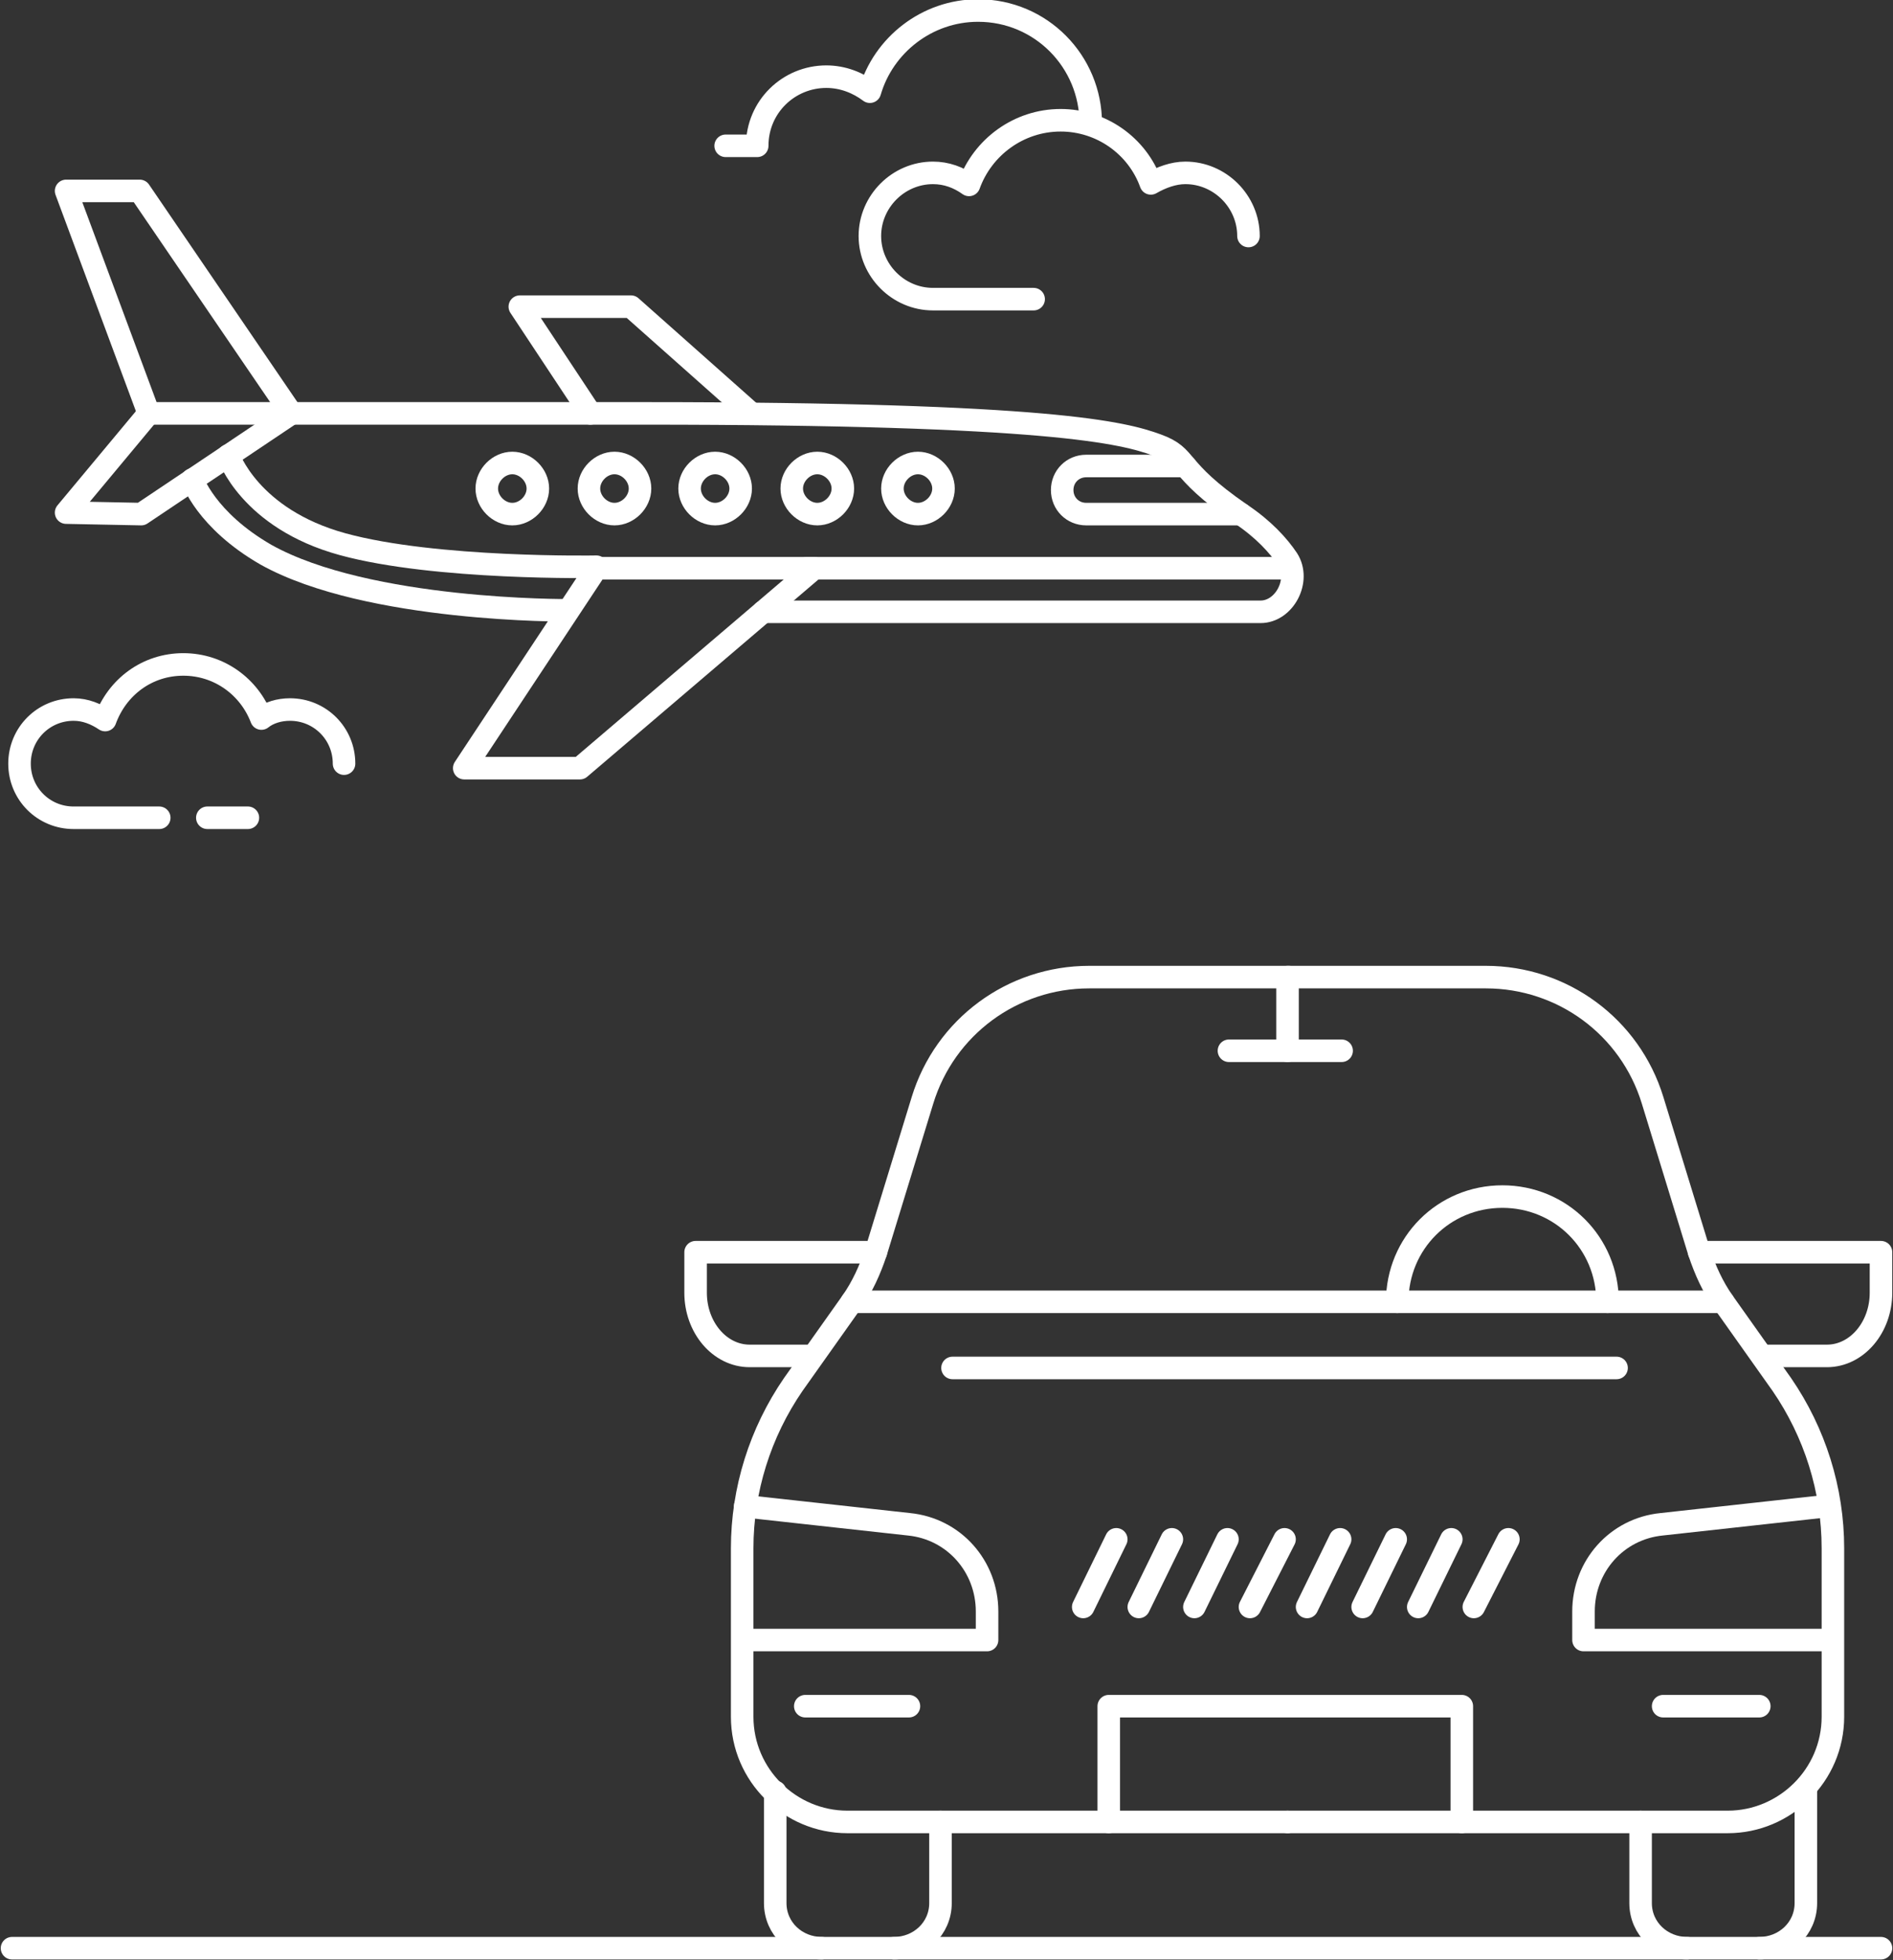 <?xml version="1.0" encoding="utf-8"?>
<svg version="1.1" xmlns="http://www.w3.org/2000/svg" xmlns:xlink="http://www.w3.org/1999/xlink" x="0px" y="0px" viewBox="0 0 126 130.4" width="126" height="130.4" style="enable-background:new 0 0 126 130.4;" xml:space="preserve">
	<rect x="0" y="0" width="126" height="130.4" fill="#333333" stroke="none"/>
	<style type="text/css">
		.st0{fill:none;stroke:#fff;stroke-width:1.5;stroke-linecap:round;stroke-linejoin:round;stroke-miterlimit:10;}
	</style>
	<path class="st0" d="M85.8,65H72.5c-5.1,0-9.6,3.3-11.1,8.2l-3.1,10.1c-0.4,1.2-0.9,2.3-1.6,3.3l-3.9,5.5c-2.2,3.2-3.4,7-3.4,10.9v11.2c0,3.9,3.2,7,7,7h29.3"/>
	<line class="st0" x1="63.4" y1="91" x2="107.6" y2="91"/>
	<path class="st0" d="M93,86.6c0-3.9,3.1-7,7-7s7,3.1,7,7"/>
	<line class="st0" x1="81.8" y1="69.9" x2="89.3" y2="69.9"/>
	<path class="st0" d="M85.7,69.9V65h13.2c5.1,0,9.6,3.3,11.1,8.2l3.1,10.1c0.4,1.2,0.9,2.3,1.6,3.3l3.9,5.5c2.2,3.2,3.4,7,3.4,10.9v11.2c0,3.9-3.2,7-7,7H85.7"/>
	<path class="st0" d="M49.6,100.2l10.9,1.2c3,0.3,5.2,2.8,5.2,5.8v1.9H49.6"/>
	<path class="st0" d="M121.5,100.2l-10.9,1.2c-3,0.3-5.2,2.8-5.2,5.8v1.9h16.1"/>
	<line class="st0" x1="100.4" y1="102.4" x2="98.1" y2="106.9"/>
	<line class="st0" x1="96.6" y1="102.4" x2="94.4" y2="106.9"/>
	<line class="st0" x1="92.9" y1="102.4" x2="90.7" y2="106.9"/>
	<line class="st0" x1="89.2" y1="102.4" x2="87" y2="106.9"/>
	<line class="st0" x1="85.5" y1="102.4" x2="83.2" y2="106.9"/>
	<line class="st0" x1="81.7" y1="102.4" x2="79.5" y2="106.9"/>
	<line class="st0" x1="78" y1="102.4" x2="75.8" y2="106.9"/>
	<line class="st0" x1="74.3" y1="102.4" x2="72.1" y2="106.9"/>
	<line class="st0" x1="110.7" y1="113.5" x2="117.1" y2="113.5"/>
	<line class="st0" x1="60.5" y1="113.5" x2="53.6" y2="113.5"/>
	<path class="st0" d="M58.3,83.3h-12V86c0,2.3,1.6,4.2,3.6,4.2h4.2"/>
	<path class="st0" d="M113.1,83.3h12.1V86c0,2.3-1.6,4.2-3.6,4.2h-4.2"/>
	<path class="st0" d="M54.7,129.6c-1.7,0-3.1-1.3-3.1-3v-7.4"/>
	<path class="st0" d="M62.6,121.2v5.4c0,1.7-1.4,3-3.1,3"/>
	<path class="st0" d="M117.1,129.6c1.7,0,3.1-1.3,3.1-3v-7.4"/>
	<path class="st0" d="M109.2,121.2v5.4c0,1.7,1.4,3,3.1,3"/>
	<polyline class="st0" points="97.3,121.2 97.3,113.5 73.8,113.5 73.8,121.2"/>
	<line class="st0" x1="56.7" y1="86.6" x2="114.7" y2="86.6"/>
	<line class="st0" x1="125.2" y1="129.6" x2="0.8" y2="129.6"/>
	<path class="st0" d="M82.6,34.2H72.3c-0.9,0-1.6-0.7-1.6-1.6l0,0c0-0.9,0.7-1.6,1.6-1.6h6.6"/>
	<line class="st0" x1="85.9" y1="37.8" x2="53.7" y2="37.8"/>
	<polygon class="st0" points="54.2,37.8 38.6,51.1 30.9,51.1 39.7,37.8"/>
	<polyline class="st0" points="50,27.5 42,20.4 34.6,20.4 39.3,27.5"/>
	<path class="st0" d="M37.8,40.6c0,0-13.3,0.1-20.1-3.7c-4-2.3-4.9-5-4.9-5"/>
	<polygon class="st0" points="19.4,27.5 9.9,27.5 4.4,12.7 9.3,12.7"/>
	<polyline class="st0" points="19.4,27.5 9.4,34.2 4.4,34.1 9.9,27.5"/>
	<path class="st0" d="M15.2,30.3c0,0,1.4,4.2,7.6,5.9c6.2,1.7,16.9,1.5,16.9,1.5"/>
	<path class="st0" d="M32.4,32.5c0,0.9,0.8,1.7,1.7,1.7c0.9,0,1.7-0.8,1.7-1.7c0-0.9-0.8-1.7-1.7-1.7C33.2,30.8,32.4,31.6,32.4,32.5z"/>
	<path class="st0" d="M39.2,32.5c0,0.9,0.8,1.7,1.7,1.7s1.7-0.8,1.7-1.7c0-0.9-0.8-1.7-1.7-1.7S39.2,31.6,39.2,32.5z"/>
	<path class="st0" d="M45.9,32.5c0,0.9,0.8,1.7,1.7,1.7s1.7-0.8,1.7-1.7c0-0.9-0.8-1.7-1.7-1.7S45.9,31.6,45.9,32.5z"/>
	<path class="st0" d="M52.7,32.5c0,0.9,0.8,1.7,1.7,1.7s1.7-0.8,1.7-1.7c0-0.9-0.8-1.7-1.7-1.7S52.7,31.6,52.7,32.5z"/>
	<path class="st0" d="M59.4,32.5c0,0.9,0.8,1.7,1.7,1.7s1.7-0.8,1.7-1.7c0-0.9-0.8-1.7-1.7-1.7S59.4,31.6,59.4,32.5z"/>
	<path class="st0" d="M50.8,40.7h33.1c1.6,0,2.7-2.1,1.8-3.5c-0.6-0.9-1.6-2-3.1-3c-4.5-3.1-3.4-3.8-5.6-4.6c-2.2-0.8-7-2.1-34.2-2.1c-27.2,0-23.2,0-23.2,0"/>
	<path class="st0" d="M72.6,8.2c0-4.1-3.3-7.5-7.5-7.5c-3.4,0-6.3,2.3-7.2,5.4c-0.8-0.6-1.8-1-2.9-1c-2.5,0-4.6,2-4.6,4.6h-2.1"/>
	<path class="st0" d="M83.1,15.7c0-2.3-1.9-4.2-4.2-4.2c-0.8,0-1.6,0.3-2.3,0.7c-0.9-2.5-3.3-4.2-6-4.2c-2.8,0-5.2,1.8-6.1,4.3c-0.7-0.5-1.5-0.8-2.4-0.8c-2.3,0-4.2,1.9-4.2,4.2c0,2.3,1.9,4.2,4.2,4.2h6.7"/>
	<path class="st0" d="M22.9,50.8c0-2-1.6-3.6-3.6-3.6c-0.7,0-1.4,0.2-1.9,0.6c-0.8-2.1-2.8-3.6-5.2-3.6c-2.4,0-4.4,1.5-5.2,3.7c-0.6-0.4-1.3-0.7-2.1-0.7c-2,0-3.6,1.6-3.6,3.6c0,2,1.6,3.6,3.6,3.6h5.7"/>
	<line class="st0" x1="13.8" y1="54.4" x2="16.5" y2="54.4"/>
</svg>